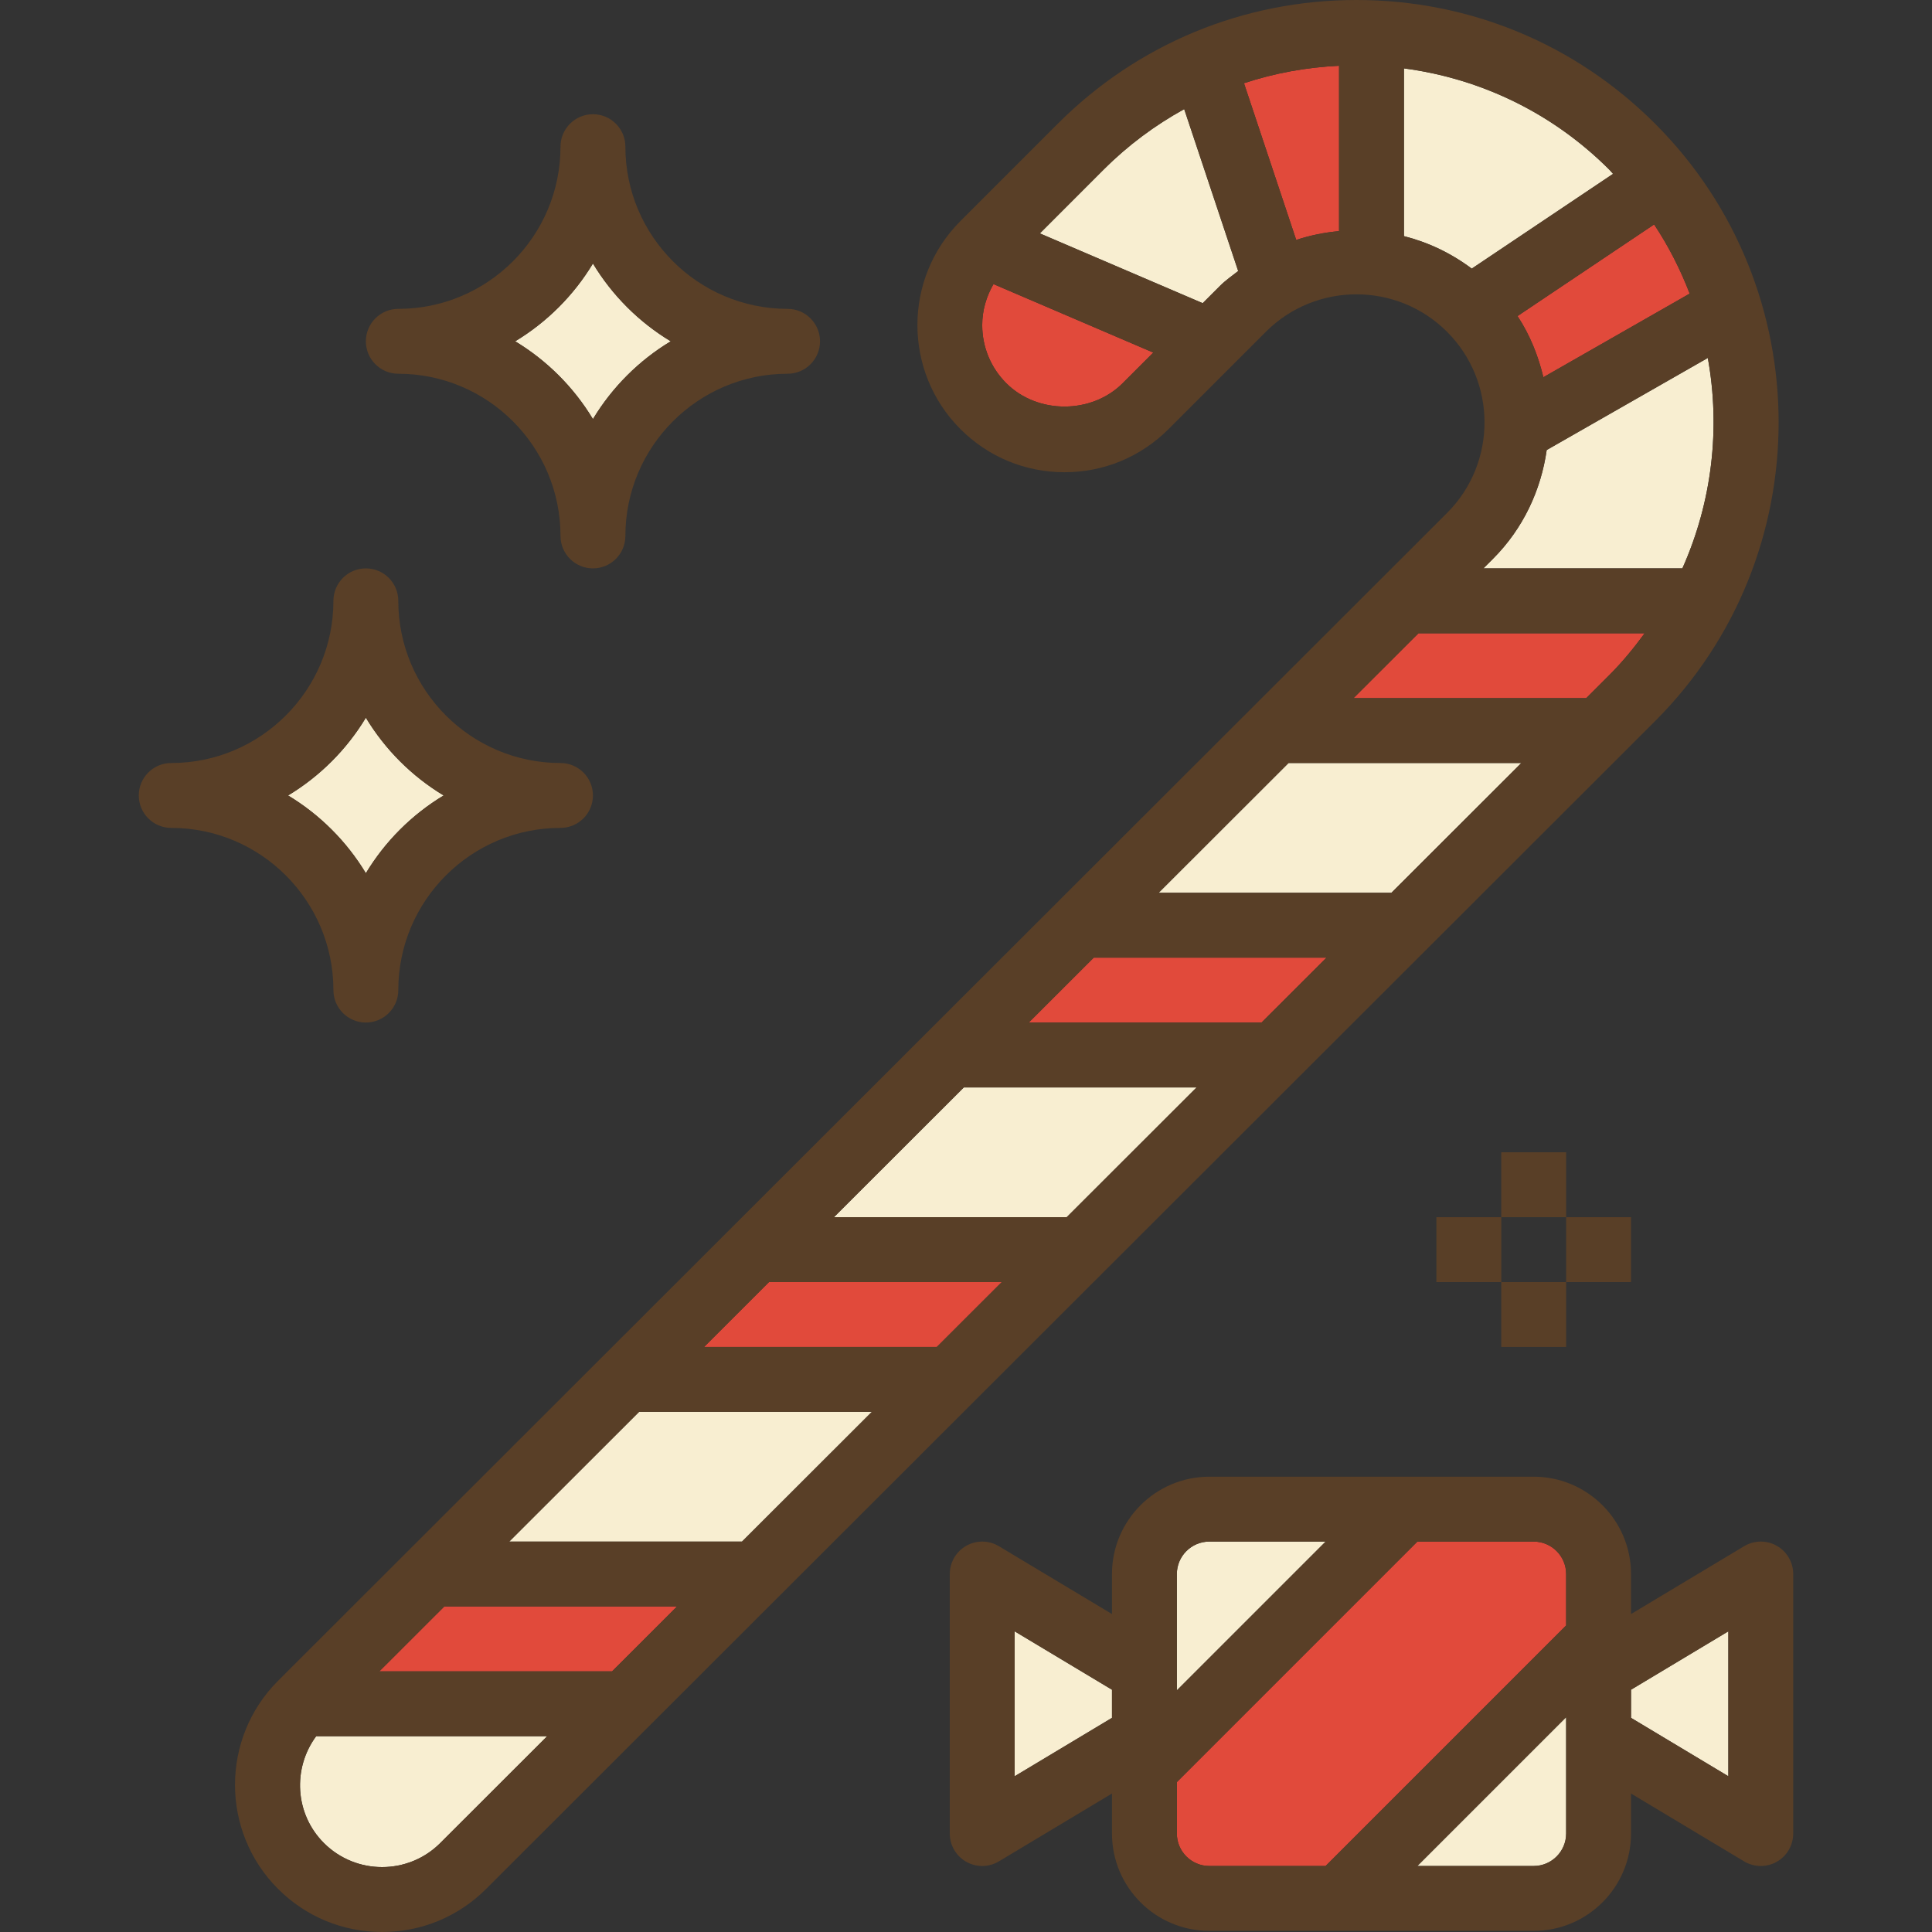 <?xml version="1.0" encoding="iso-8859-1"?>
<!-- Generator: Adobe Illustrator 19.0.0, SVG Export Plug-In . SVG Version: 6.00 Build 0)  -->
<svg version="1.1" id="Capa_1" xmlns="http://www.w3.org/2000/svg" xmlns:xlink="http://www.w3.org/1999/xlink" x="0px" y="0px"
	 viewBox="0 0 476.448 476.448" style="enable-background:new 0 0 476.448 476.448;" xml:space="preserve">
<rect x="0" y="0" width="476.448" height="476.448" fill="#333333" stroke="none"/>
<polygon style="fill:#E14A3B;" points="93.552,412.168 150.952,412.168 166.968,396.168 109.568,396.168 "/>
<path style="fill:#F8EED1;" d="M79.88,454.512c7.904,7.904,20.784,7.904,28.688,0l26.368-26.344H77.968
	C72.112,436.104,72.696,447.328,79.88,454.512z"/>
<polygon style="fill:#E14A3B;" points="173.632,332.168 231.032,332.168 247.048,316.168 189.64,316.168 "/>
<g>
	<polygon style="fill:#F8EED1;" points="125.584,380.168 182.984,380.168 215.016,348.168 157.608,348.168 	"/>
	<path style="fill:#F8EED1;" d="M378.224,460.168c4.408,0,8-3.592,8-8v-24v-4.688l-36.688,36.688H378.224z"/>
	<path style="fill:#F8EED1;" d="M298.224,380.168c-4.408,0-8,3.592-8,8v24v4.688l36.688-36.688H298.224z"/>
</g>
<path style="fill:#E14A3B;" d="M378.224,380.168h-28.688l-59.312,59.312v12.688c0,4.408,3.592,8,8,8h28.688l59.312-59.312v-12.688
	C386.224,383.76,382.632,380.168,378.224,380.168z"/>
<g>
	<polygon style="fill:#F8EED1;" points="402.224,423.64 426.224,438.04 426.224,402.296 402.224,416.696 	"/>
	<polygon style="fill:#F8EED1;" points="285.736,220.168 343.144,220.168 375.176,188.168 317.768,188.168 	"/>
</g>
<path style="fill:#E14A3B;" d="M276.848,94.512l7.56-7.56L245,70.064c-1.76,3.048-2.776,6.488-2.776,10.104
	c0,5.416,2.112,10.512,5.944,14.344C255.832,102.176,269.184,102.176,276.848,94.512z"/>
<path style="fill:#F8EED1;" d="M300.848,70.512c1.4-1.4,2.976-2.488,4.496-3.672l-13.312-39.928
	c-7.2,3.968-13.896,8.936-19.872,14.912L256.432,57.56l40.16,17.208L300.848,70.512z"/>
<path style="fill:#E14A3B;" d="M330.224,57V16.216c-8.072,0.384-15.944,1.824-23.448,4.304l12.88,38.648
	C323.112,58.032,326.632,57.32,330.224,57z"/>
<g>
	<path style="fill:#F8EED1;" d="M146.224,103.352c4.728-7.848,11.336-14.448,19.184-19.184
		c-7.848-4.728-14.448-11.336-19.184-19.184c-4.728,7.848-11.336,14.448-19.176,19.184
		C134.888,88.896,141.496,95.504,146.224,103.352z"/>
	<polygon style="fill:#F8EED1;" points="250.224,438.04 274.224,423.64 274.224,416.696 250.224,402.296 	"/>
</g>
<g>
	<polygon style="fill:#E14A3B;" points="253.704,252.168 311.112,252.168 327.128,236.168 269.72,236.168 	"/>
	<path style="fill:#E14A3B;" d="M333.784,172.168h57.4l5.664-5.664c3.256-3.248,6.096-6.736,8.736-10.336h-55.776L333.784,172.168z"
		/>
</g>
<path style="fill:#F8EED1;" d="M368.168,137.824l-2.352,2.344h49.072c7.312-16.376,9.432-34.504,6.272-51.896l-39.728,22.704
	C380.024,120.8,375.704,130.28,368.168,137.824z"/>
<path style="fill:#E14A3B;" d="M380.608,93.024l36.08-20.616c-2.28-5.92-5.168-11.648-8.768-17.056l-33.688,22.592
	C377.312,82.616,379.344,87.744,380.608,93.024z"/>
<g>
	<path style="fill:#F8EED1;" d="M397.792,42.872c-0.328-0.344-0.608-0.712-0.944-1.048c-13.848-13.856-31.52-22.432-50.624-24.96
		v41.368c5.952,1.504,11.608,4.176,16.72,8.008L397.792,42.872z"/>
	<path style="fill:#F8EED1;" d="M90.224,215.344c4.728-7.848,11.336-14.448,19.184-19.176c-7.848-4.728-14.448-11.336-19.184-19.176
		c-4.728,7.848-11.336,14.448-19.184,19.176C78.888,200.896,85.496,207.504,90.224,215.344z"/>
	<polygon style="fill:#F8EED1;" points="205.656,300.168 263.064,300.168 295.096,268.168 237.688,268.168 	"/>
</g>
<g>
	<path style="fill:#593F27;" d="M408.168,30.512C388.496,10.832,362.336,0,334.512,0s-53.984,10.832-73.656,30.512l-24,24
		c-14.152,14.144-14.152,37.168,0,51.312c6.848,6.856,15.96,10.632,25.656,10.632c9.688,0,18.808-3.776,25.656-10.632l24-24
		c12.32-12.32,32.368-12.32,44.688,0c12.32,12.32,12.32,32.368,0,44.68l-288.288,288l0,0c-14.152,14.152-14.152,37.168,0,51.312
		c6.848,6.856,15.968,10.632,25.656,10.632s18.808-3.776,25.656-10.624l288.288-288C448.776,137.208,448.776,71.128,408.168,30.512z
		 M380.608,93.024c-1.264-5.28-3.288-10.408-6.376-15.08l33.688-22.592c3.6,5.408,6.496,11.136,8.768,17.056L380.608,93.024z
		 M330.224,57c-3.592,0.32-7.112,1.032-10.568,2.168l-12.88-38.648c7.512-2.48,15.376-3.92,23.448-4.304V57z M272.168,41.824
		c5.976-5.976,12.672-10.944,19.872-14.912l13.312,39.928c-1.52,1.184-3.096,2.272-4.496,3.672l-4.256,4.256L256.44,57.56
		L272.168,41.824z M248.168,94.512c-3.832-3.832-5.944-8.928-5.944-14.344c0-3.616,1.016-7.056,2.784-10.104l39.408,16.888
		l-7.56,7.56C269.184,102.176,255.832,102.176,248.168,94.512z M346.224,58.232V16.864c19.104,2.528,36.776,11.104,50.632,24.96
		c0.336,0.336,0.616,0.704,0.944,1.048l-34.856,23.376C357.832,62.416,352.176,59.744,346.224,58.232z M368.168,137.824
		c7.544-7.544,11.856-17.024,13.264-26.848l39.728-22.704c3.16,17.392,1.04,35.52-6.272,51.896h-49.072L368.168,137.824z
		 M125.584,380.168l32.032-32h57.4l-32.032,32H125.584z M166.968,396.168l-16.016,16h-57.4l16.016-16H166.968z M173.632,332.168
		l16.016-16h57.408l-16.016,16H173.632z M205.656,300.168l32.032-32h57.4l-32.032,32H205.656z M253.704,252.168l16.016-16h57.4
		l-16.016,16H253.704z M285.736,220.168l32.032-32h57.4l-32.032,32H285.736z M108.568,454.512c-7.904,7.904-20.784,7.904-28.688,0
		c-7.184-7.184-7.768-18.408-1.912-26.344h56.968L108.568,454.512z M391.192,172.168h-57.4l16.016-16h55.776
		c-2.632,3.6-5.472,7.088-8.728,10.336L391.192,172.168z"/>
	<path style="fill:#593F27;" d="M98.224,92.168c22.056,0,40,17.944,40,40c0,4.416,3.584,8,8,8s8-3.584,8-8c0-22.056,17.944-40,40-40
		c4.416,0,8-3.584,8-8s-3.584-8-8-8c-22.056,0-40-17.944-40-40c0-4.416-3.584-8-8-8s-8,3.584-8,8c0,22.056-17.944,40-40,40
		c-4.416,0-8,3.584-8,8S93.808,92.168,98.224,92.168z M146.224,64.984c4.728,7.848,11.336,14.448,19.184,19.184
		c-7.848,4.728-14.448,11.336-19.184,19.184c-4.728-7.848-11.336-14.448-19.176-19.184C134.888,79.44,141.496,72.832,146.224,64.984
		z"/>
	<path style="fill:#593F27;" d="M82.224,244.168c0,4.416,3.584,8,8,8s8-3.584,8-8c0-22.056,17.944-40,40-40c4.416,0,8-3.584,8-8
		s-3.584-8-8-8c-22.056,0-40-17.944-40-40c0-4.416-3.584-8-8-8s-8,3.584-8,8c0,22.056-17.944,40-40,40c-4.416,0-8,3.584-8,8
		s3.584,8,8,8C64.28,204.168,82.224,222.112,82.224,244.168z M90.224,176.992c4.728,7.848,11.336,14.448,19.184,19.176
		c-7.848,4.728-14.448,11.336-19.184,19.176c-4.728-7.848-11.336-14.448-19.184-19.176C78.888,191.44,85.496,184.832,90.224,176.992
		z"/>
	<path style="fill:#593F27;" d="M438.168,381.208c-2.504-1.424-5.584-1.384-8.056,0.104l-27.888,16.728v-9.872
		c0-13.232-10.768-24-24-24h-80c-13.232,0-24,10.768-24,24v9.872l-27.88-16.728c-2.472-1.488-5.552-1.528-8.056-0.104
		c-2.512,1.416-4.064,4.08-4.064,6.96v64c0,2.88,1.552,5.544,4.056,6.96c1.224,0.696,2.584,1.04,3.944,1.04
		c1.424,0,2.848-0.376,4.12-1.144l27.88-16.728v9.872c0,13.232,10.768,24,24,24h80c13.232,0,24-10.768,24-24v-9.872l27.88,16.728
		c1.264,0.768,2.696,1.144,4.12,1.144c1.36,0,2.72-0.344,3.944-1.04c2.504-1.416,4.056-4.08,4.056-6.96v-64
		C442.224,385.288,440.672,382.624,438.168,381.208z M290.224,388.168c0-4.408,3.592-8,8-8h28.688l-36.688,36.688v-4.688V388.168z
		 M250.224,438.04v-35.744l24,14.4v6.936L250.224,438.04z M290.224,452.168V439.48l59.312-59.312h28.688c4.408,0,8,3.592,8,8v12.688
		l-59.312,59.312h-28.688C293.816,460.168,290.224,456.576,290.224,452.168z M386.224,452.168c0,4.408-3.592,8-8,8h-28.688
		l36.688-36.688v4.688V452.168z M426.224,438.04l-24-14.4v-6.936l24-14.4V438.04z"/>
	<rect x="370.224" y="284.168" style="fill:#593F27;" width="16" height="16"/>
	<rect x="370.224" y="316.168" style="fill:#593F27;" width="16" height="16"/>
	<rect x="386.224" y="300.168" style="fill:#593F27;" width="16" height="16"/>
	<rect x="354.224" y="300.168" style="fill:#593F27;" width="16" height="16"/>
</g>
<g>
</g>
<g>
</g>
<g>
</g>
<g>
</g>
<g>
</g>
<g>
</g>
<g>
</g>
<g>
</g>
<g>
</g>
<g>
</g>
<g>
</g>
<g>
</g>
<g>
</g>
<g>
</g>
<g>
</g>
</svg>
